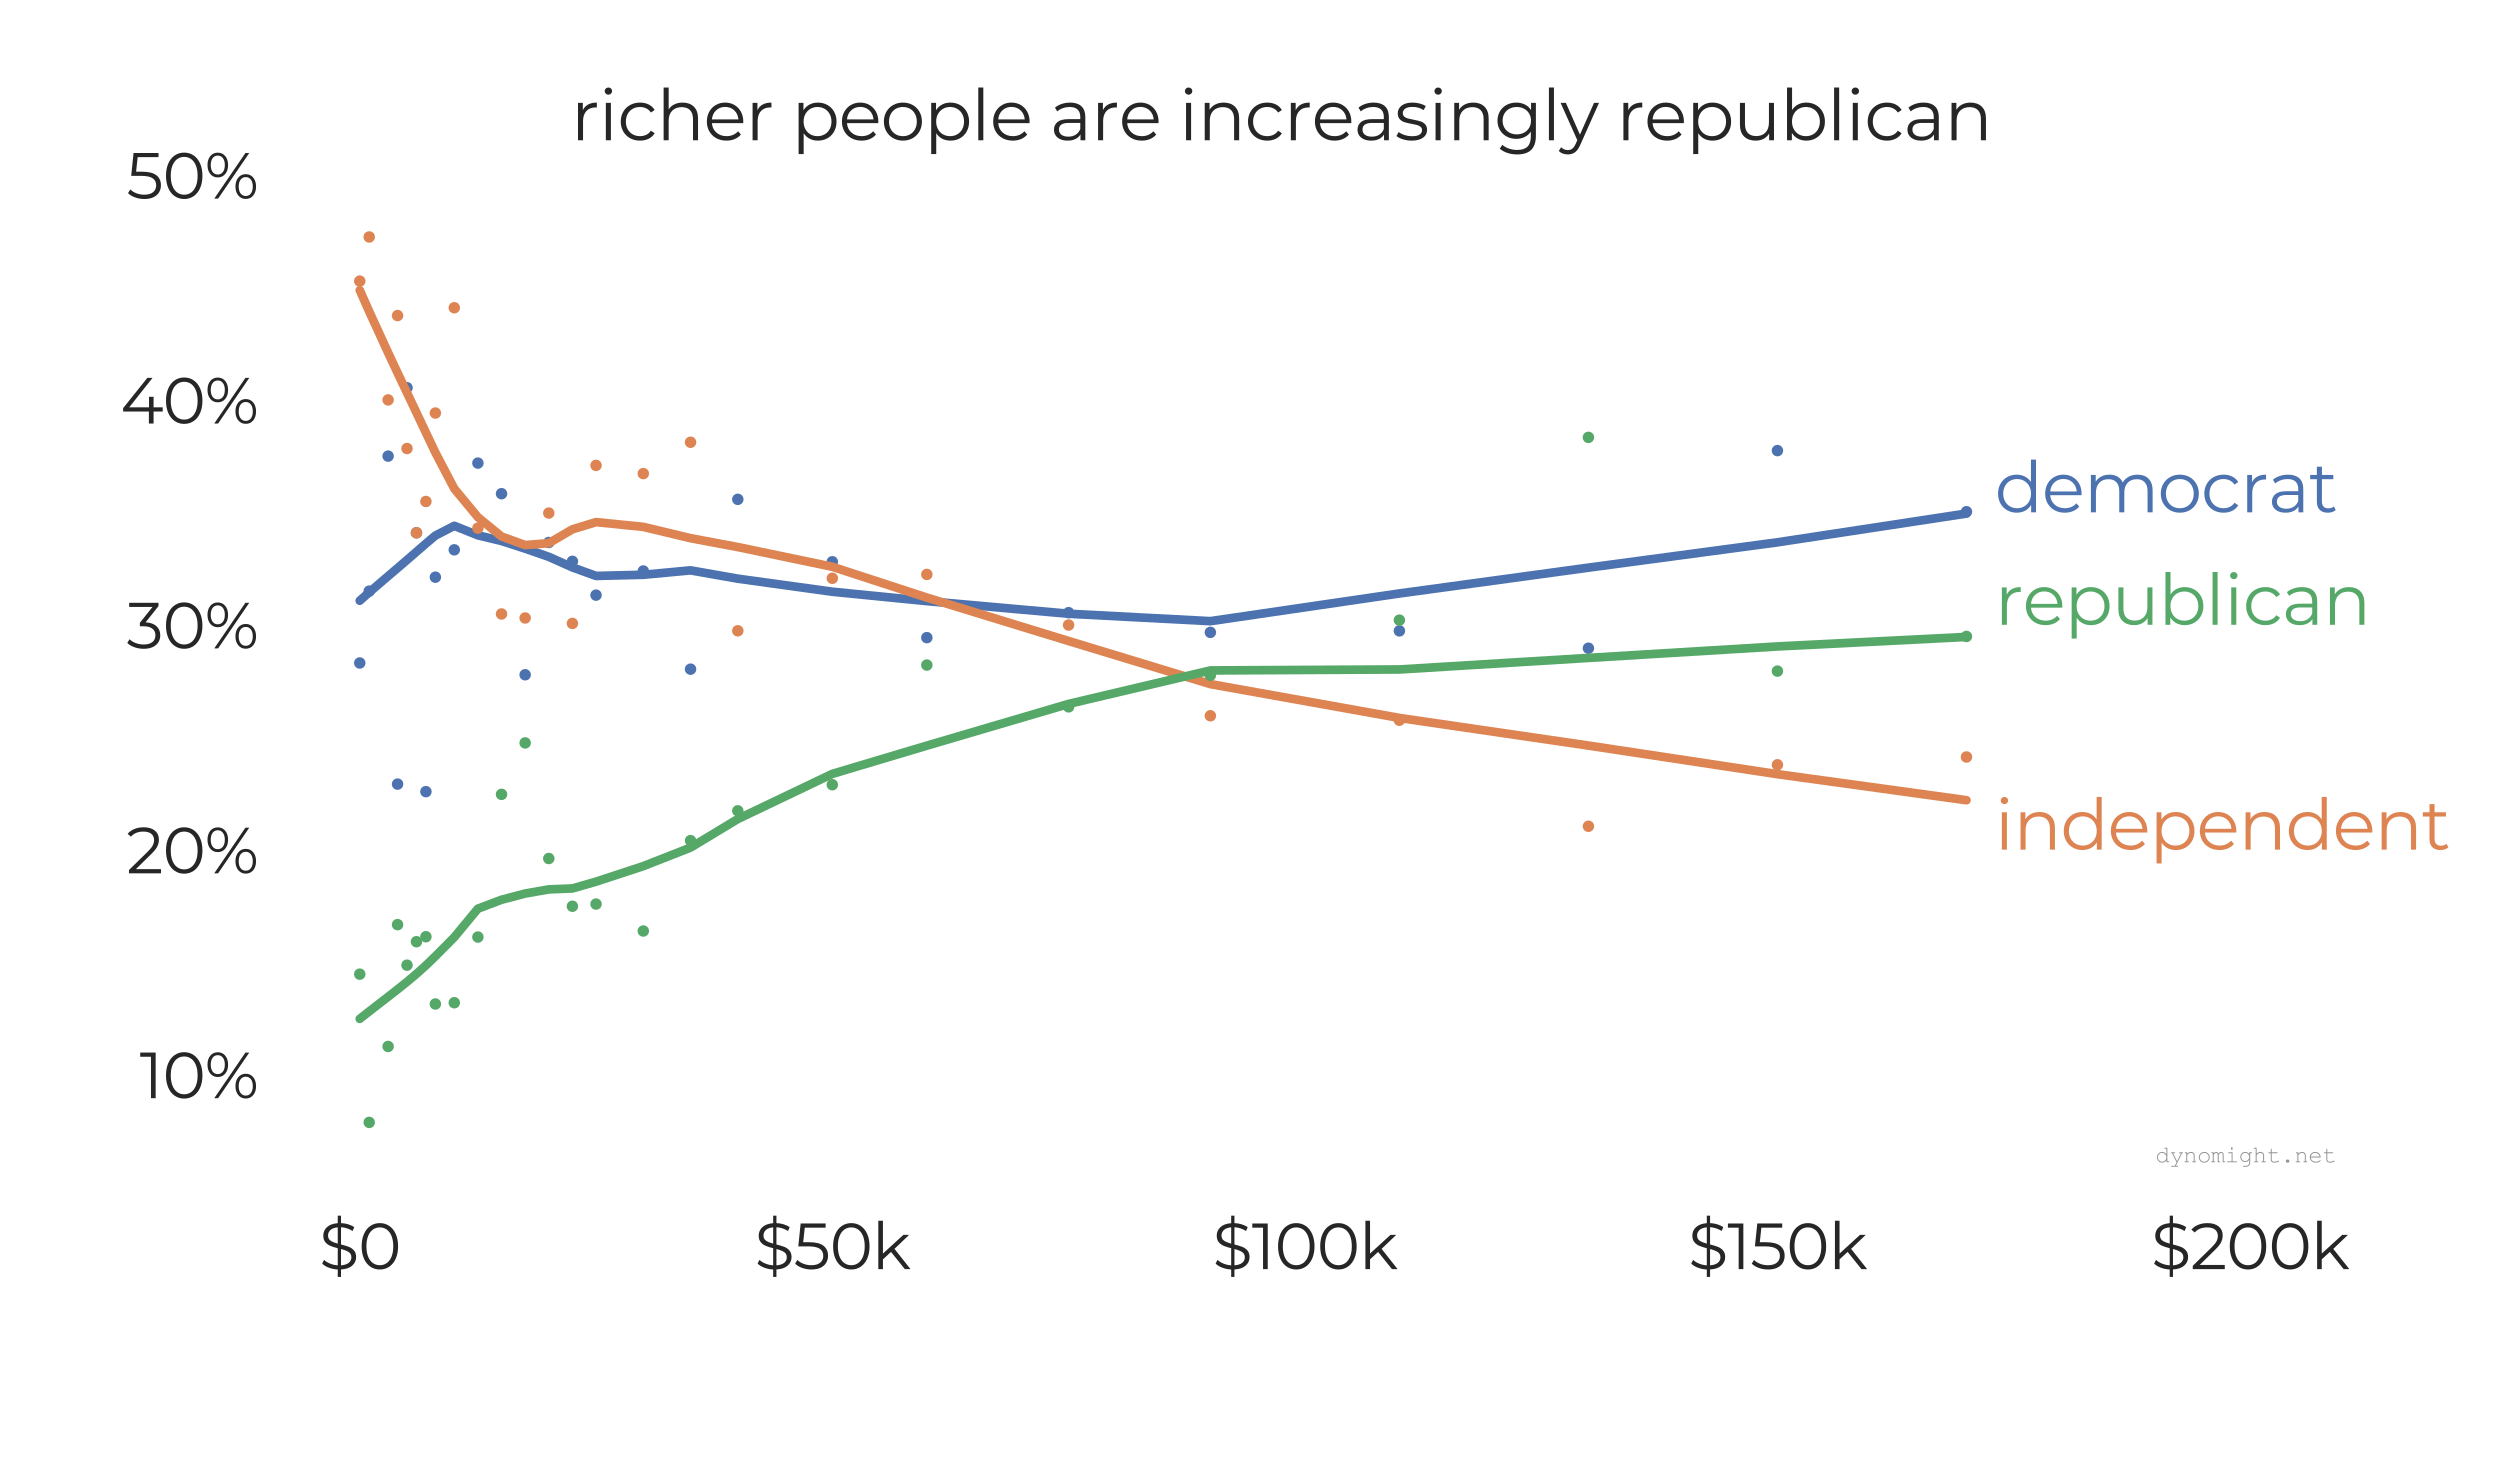 <?xml version="1.0" encoding="utf-8" standalone="no"?>
<!DOCTYPE svg PUBLIC "-//W3C//DTD SVG 1.1//EN"
  "http://www.w3.org/Graphics/SVG/1.1/DTD/svg11.dtd">
<svg xmlns:xlink="http://www.w3.org/1999/xlink" width="432pt" height="252pt" viewBox="0 0 432 252" xmlns="http://www.w3.org/2000/svg" version="1.1">
 <defs>
  <style type="text/css">*{stroke-linejoin: round; stroke-linecap: butt}</style>
 </defs>
 <g id="figure_1">
  <g id="patch_1">
   <path d="M 0 252 
L 432 252 
L 432 0 
L 0 0 
z
" style="fill: #ffffff"/>
  </g>
  <g id="axes_1">
   <g id="matplotlib.axis_1">
    <g id="xtick_1">
     <g id="line2d_1">
      <path d="M 62.166 201.6 
L 62.166 30.24 
" clip-path="url(#pa8b212bd77)" style="fill: none; stroke: #ffffff; stroke-linecap: round"/>
     </g>
     <g id="text_1">
      <!-- $0 -->
      <g style="fill: #262626" transform="translate(55.142 219.305) scale(0.11 -0.11)">
       <defs>
        <path id="Montserrat-Regular-24" d="M 3635 1184 
Q 3635 691 3257 348 
Q 2880 6 2150 -32 
L 2150 -768 
L 1830 -768 
L 1830 -38 
Q 1363 -13 950 144 
Q 538 301 301 544 
L 486 909 
Q 710 691 1072 544 
Q 1434 397 1830 371 
L 1830 2054 
Q 1389 2163 1094 2288 
Q 800 2413 605 2653 
Q 410 2893 410 3290 
Q 410 3782 768 4118 
Q 1126 4454 1830 4512 
L 1830 5248 
L 2150 5248 
L 2150 4518 
Q 2515 4506 2857 4400 
Q 3200 4294 3450 4122 
L 3290 3744 
Q 3027 3910 2732 4006 
Q 2438 4102 2150 4115 
L 2150 2419 
Q 2624 2304 2925 2185 
Q 3226 2067 3430 1824 
Q 3635 1581 3635 1184 
z
M 877 3302 
Q 877 2970 1123 2797 
Q 1370 2624 1830 2502 
L 1830 4102 
Q 1357 4064 1117 3843 
Q 877 3622 877 3302 
z
M 2150 371 
Q 2656 410 2912 621 
Q 3168 832 3168 1158 
Q 3168 1504 2905 1677 
Q 2643 1850 2150 1971 
L 2150 371 
z
" transform="scale(0.016)"/>
        <path id="Montserrat-Regular-30" d="M 2118 -38 
Q 1600 -38 1193 237 
Q 787 512 560 1027 
Q 333 1542 333 2240 
Q 333 2938 560 3453 
Q 787 3968 1193 4243 
Q 1600 4518 2118 4518 
Q 2637 4518 3043 4243 
Q 3450 3968 3680 3453 
Q 3910 2938 3910 2240 
Q 3910 1542 3680 1027 
Q 3450 512 3043 237 
Q 2637 -38 2118 -38 
z
M 2118 384 
Q 2509 384 2806 601 
Q 3104 819 3270 1235 
Q 3437 1651 3437 2240 
Q 3437 2829 3270 3245 
Q 3104 3661 2806 3878 
Q 2509 4096 2118 4096 
Q 1728 4096 1430 3878 
Q 1133 3661 966 3245 
Q 800 2829 800 2240 
Q 800 1651 966 1235 
Q 1133 819 1430 601 
Q 1728 384 2118 384 
z
" transform="scale(0.016)"/>
       </defs>
       <use xlink:href="#Montserrat-Regular-24"/>
       <use xlink:href="#Montserrat-Regular-30" x="61.5"/>
      </g>
     </g>
    </g>
    <g id="xtick_2">
     <g id="line2d_2">
      <path d="M 143.824 201.6 
L 143.824 30.24 
" clip-path="url(#pa8b212bd77)" style="fill: none; stroke: #ffffff; stroke-linecap: round"/>
     </g>
     <g id="text_2">
      <!-- $50k -->
      <g style="fill: #262626" transform="translate(130.383 219.305) scale(0.11 -0.11)">
       <defs>
        <path id="Montserrat-Regular-35" d="M 1510 2643 
Q 2483 2643 2928 2294 
Q 3373 1946 3373 1318 
Q 3373 928 3190 621 
Q 3008 314 2643 138 
Q 2278 -38 1747 -38 
Q 1267 -38 835 118 
Q 403 275 141 538 
L 365 902 
Q 589 672 953 528 
Q 1318 384 1741 384 
Q 2298 384 2602 633 
Q 2906 883 2906 1299 
Q 2906 1760 2563 1997 
Q 2221 2234 1408 2234 
L 454 2234 
L 685 4480 
L 3136 4480 
L 3136 4070 
L 1088 4070 
L 934 2643 
L 1510 2643 
z
" transform="scale(0.016)"/>
        <path id="Montserrat-Regular-6b" d="M 1882 1690 
L 1088 960 
L 1088 0 
L 634 0 
L 634 4749 
L 1088 4749 
L 1088 1530 
L 3098 3366 
L 3661 3366 
L 2221 1990 
L 3795 0 
L 3238 0 
L 1882 1690 
z
" transform="scale(0.016)"/>
       </defs>
       <use xlink:href="#Montserrat-Regular-24"/>
       <use xlink:href="#Montserrat-Regular-35" x="61.5"/>
       <use xlink:href="#Montserrat-Regular-30" x="118.1"/>
       <use xlink:href="#Montserrat-Regular-6b" x="184.3"/>
      </g>
     </g>
    </g>
    <g id="xtick_3">
     <g id="line2d_3">
      <path d="M 225.483 201.6 
L 225.483 30.24 
" clip-path="url(#pa8b212bd77)" style="fill: none; stroke: #ffffff; stroke-linecap: round"/>
     </g>
     <g id="text_3">
      <!-- $100k -->
      <g style="fill: #262626" transform="translate(209.528 219.305) scale(0.11 -0.11)">
       <defs>
        <path id="Montserrat-Regular-31" d="M 1574 4480 
L 1574 0 
L 1114 0 
L 1114 4070 
L 58 4070 
L 58 4480 
L 1574 4480 
z
" transform="scale(0.016)"/>
       </defs>
       <use xlink:href="#Montserrat-Regular-24"/>
       <use xlink:href="#Montserrat-Regular-31" x="61.5"/>
       <use xlink:href="#Montserrat-Regular-30" x="97.6"/>
       <use xlink:href="#Montserrat-Regular-30" x="163.8"/>
       <use xlink:href="#Montserrat-Regular-6b" x="230"/>
      </g>
     </g>
    </g>
    <g id="xtick_4">
     <g id="line2d_4">
      <path d="M 307.141 201.6 
L 307.141 30.24 
" clip-path="url(#pa8b212bd77)" style="fill: none; stroke: #ffffff; stroke-linecap: round"/>
     </g>
     <g id="text_4">
      <!-- $150k -->
      <g style="fill: #262626" transform="translate(291.715 219.305) scale(0.11 -0.11)">
       <use xlink:href="#Montserrat-Regular-24"/>
       <use xlink:href="#Montserrat-Regular-31" x="61.5"/>
       <use xlink:href="#Montserrat-Regular-35" x="97.6"/>
       <use xlink:href="#Montserrat-Regular-30" x="154.2"/>
       <use xlink:href="#Montserrat-Regular-6b" x="220.4"/>
      </g>
     </g>
    </g>
    <g id="xtick_5">
     <g id="line2d_5">
      <path d="M 388.8 201.6 
L 388.8 30.24 
" clip-path="url(#pa8b212bd77)" style="fill: none; stroke: #ffffff; stroke-linecap: round"/>
     </g>
     <g id="text_5">
      <!-- $200k -->
      <g style="fill: #262626" transform="translate(371.706 219.305) scale(0.11 -0.11)">
       <defs>
        <path id="Montserrat-Regular-32" d="M 3392 410 
L 3392 0 
L 250 0 
L 250 326 
L 2112 2150 
Q 2464 2496 2589 2749 
Q 2714 3002 2714 3258 
Q 2714 3654 2442 3875 
Q 2170 4096 1664 4096 
Q 877 4096 442 3597 
L 115 3878 
Q 378 4186 784 4352 
Q 1190 4518 1702 4518 
Q 2387 4518 2787 4195 
Q 3187 3872 3187 3309 
Q 3187 2963 3033 2643 
Q 2880 2323 2451 1907 
L 928 410 
L 3392 410 
z
" transform="scale(0.016)"/>
       </defs>
       <use xlink:href="#Montserrat-Regular-24"/>
       <use xlink:href="#Montserrat-Regular-32" x="61.5"/>
       <use xlink:href="#Montserrat-Regular-30" x="118.3"/>
       <use xlink:href="#Montserrat-Regular-30" x="184.5"/>
       <use xlink:href="#Montserrat-Regular-6b" x="250.7"/>
      </g>
     </g>
    </g>
   </g>
   <g id="matplotlib.axis_2">
    <g id="ytick_1">
     <g id="line2d_6">
      <path d="M 54 185.688 
L 388.8 185.688 
" clip-path="url(#pa8b212bd77)" style="fill: none; stroke: #ffffff; stroke-linecap: round"/>
     </g>
     <g id="text_6">
      <!-- 10% -->
      <g style="fill: #262626" transform="translate(24.128 189.769) scale(0.11 -0.11)">
       <defs>
        <path id="Montserrat-Regular-25" d="M 1280 2080 
Q 826 2080 547 2416 
Q 269 2752 269 3296 
Q 269 3840 547 4176 
Q 826 4512 1280 4512 
Q 1728 4512 2009 4179 
Q 2291 3846 2291 3296 
Q 2291 2746 2009 2413 
Q 1728 2080 1280 2080 
z
M 3994 4480 
L 4371 4480 
L 1312 0 
L 934 0 
L 3994 4480 
z
M 1280 2368 
Q 1594 2368 1782 2614 
Q 1971 2861 1971 3296 
Q 1971 3731 1782 3977 
Q 1594 4224 1280 4224 
Q 960 4224 774 3974 
Q 589 3725 589 3296 
Q 589 2867 774 2617 
Q 960 2368 1280 2368 
z
M 4026 -32 
Q 3578 -32 3296 304 
Q 3014 640 3014 1184 
Q 3014 1728 3296 2064 
Q 3578 2400 4026 2400 
Q 4480 2400 4758 2064 
Q 5037 1728 5037 1184 
Q 5037 640 4758 304 
Q 4480 -32 4026 -32 
z
M 4026 256 
Q 4346 256 4531 505 
Q 4717 755 4717 1184 
Q 4717 1613 4531 1862 
Q 4346 2112 4026 2112 
Q 3712 2112 3523 1865 
Q 3334 1619 3334 1184 
Q 3334 749 3523 502 
Q 3712 256 4026 256 
z
" transform="scale(0.016)"/>
       </defs>
       <use xlink:href="#Montserrat-Regular-31"/>
       <use xlink:href="#Montserrat-Regular-30" x="36.1"/>
       <use xlink:href="#Montserrat-Regular-25" x="102.3"/>
      </g>
     </g>
    </g>
    <g id="ytick_2">
     <g id="line2d_7">
      <path d="M 54 146.826 
L 388.8 146.826 
" clip-path="url(#pa8b212bd77)" style="fill: none; stroke: #ffffff; stroke-linecap: round"/>
     </g>
     <g id="text_7">
      <!-- 20% -->
      <g style="fill: #262626" transform="translate(21.85 150.907) scale(0.11 -0.11)">
       <use xlink:href="#Montserrat-Regular-32"/>
       <use xlink:href="#Montserrat-Regular-30" x="56.8"/>
       <use xlink:href="#Montserrat-Regular-25" x="123"/>
      </g>
     </g>
    </g>
    <g id="ytick_3">
     <g id="line2d_8">
      <path d="M 54 107.964 
L 388.8 107.964 
" clip-path="url(#pa8b212bd77)" style="fill: none; stroke: #ffffff; stroke-linecap: round"/>
     </g>
     <g id="text_8">
      <!-- 30% -->
      <g style="fill: #262626" transform="translate(21.893 112.045) scale(0.11 -0.11)">
       <defs>
        <path id="Montserrat-Regular-33" d="M 1856 2560 
Q 2560 2522 2928 2179 
Q 3296 1837 3296 1286 
Q 3296 902 3110 604 
Q 2925 307 2560 134 
Q 2195 -38 1670 -38 
Q 1184 -38 752 118 
Q 320 275 58 538 
L 282 902 
Q 506 672 877 528 
Q 1248 384 1670 384 
Q 2221 384 2521 624 
Q 2822 864 2822 1286 
Q 2822 1702 2521 1939 
Q 2221 2176 1613 2176 
L 1293 2176 
L 1293 2515 
L 2534 4070 
L 243 4070 
L 243 4480 
L 3123 4480 
L 3123 4154 
L 1856 2560 
z
" transform="scale(0.016)"/>
       </defs>
       <use xlink:href="#Montserrat-Regular-33"/>
       <use xlink:href="#Montserrat-Regular-30" x="56.4"/>
       <use xlink:href="#Montserrat-Regular-25" x="122.6"/>
      </g>
     </g>
    </g>
    <g id="ytick_4">
     <g id="line2d_9">
      <path d="M 54 69.102 
L 388.8 69.102 
" clip-path="url(#pa8b212bd77)" style="fill: none; stroke: #ffffff; stroke-linecap: round"/>
     </g>
     <g id="text_9">
      <!-- 40% -->
      <g style="fill: #262626" transform="translate(20.828 73.183) scale(0.11 -0.11)">
       <defs>
        <path id="Montserrat-Regular-34" d="M 4141 1178 
L 3245 1178 
L 3245 0 
L 2784 0 
L 2784 1178 
L 256 1178 
L 256 1510 
L 2630 4480 
L 3142 4480 
L 851 1587 
L 2797 1587 
L 2797 2624 
L 3245 2624 
L 3245 1587 
L 4141 1587 
L 4141 1178 
z
" transform="scale(0.016)"/>
       </defs>
       <use xlink:href="#Montserrat-Regular-34"/>
       <use xlink:href="#Montserrat-Regular-30" x="66.1"/>
       <use xlink:href="#Montserrat-Regular-25" x="132.3"/>
      </g>
     </g>
    </g>
    <g id="ytick_5">
     <g id="line2d_10">
      <path d="M 54 30.24 
L 388.8 30.24 
" clip-path="url(#pa8b212bd77)" style="fill: none; stroke: #ffffff; stroke-linecap: round"/>
     </g>
     <g id="text_10">
      <!-- 50% -->
      <g style="fill: #262626" transform="translate(21.873 34.321) scale(0.11 -0.11)">
       <use xlink:href="#Montserrat-Regular-35"/>
       <use xlink:href="#Montserrat-Regular-30" x="56.6"/>
       <use xlink:href="#Montserrat-Regular-25" x="122.8"/>
      </g>
     </g>
    </g>
   </g>
   <g id="line2d_11">
    <defs>
     <path id="m61eac46f88" d="M 0 0.5 
C 0.133 0.5 0.26 0.447 0.354 0.354 
C 0.447 0.26 0.5 0.133 0.5 0 
C 0.5 -0.133 0.447 -0.26 0.354 -0.354 
C 0.26 -0.447 0.133 -0.5 0 -0.5 
C -0.133 -0.5 -0.26 -0.447 -0.354 -0.354 
C -0.447 -0.26 -0.5 -0.133 -0.5 0 
C -0.5 0.133 -0.447 0.26 -0.354 0.354 
C -0.26 0.447 -0.133 0.5 0 0.5 
z
" style="stroke: #4c72b0"/>
    </defs>
    <g clip-path="url(#pa8b212bd77)">
     <use xlink:href="#m61eac46f88" x="62.166" y="114.563" style="fill: #4c72b0; stroke: #4c72b0"/>
     <use xlink:href="#m61eac46f88" x="63.799" y="102.15" style="fill: #4c72b0; stroke: #4c72b0"/>
     <use xlink:href="#m61eac46f88" x="67.065" y="78.817" style="fill: #4c72b0; stroke: #4c72b0"/>
     <use xlink:href="#m61eac46f88" x="68.699" y="135.491" style="fill: #4c72b0; stroke: #4c72b0"/>
     <use xlink:href="#m61eac46f88" x="70.332" y="67.001" style="fill: #4c72b0; stroke: #4c72b0"/>
     <use xlink:href="#m61eac46f88" x="71.965" y="92.066" style="fill: #4c72b0; stroke: #4c72b0"/>
     <use xlink:href="#m61eac46f88" x="73.598" y="136.797" style="fill: #4c72b0; stroke: #4c72b0"/>
     <use xlink:href="#m61eac46f88" x="75.231" y="99.738" style="fill: #4c72b0; stroke: #4c72b0"/>
     <use xlink:href="#m61eac46f88" x="78.498" y="95.01" style="fill: #4c72b0; stroke: #4c72b0"/>
     <use xlink:href="#m61eac46f88" x="82.58" y="80.022" style="fill: #4c72b0; stroke: #4c72b0"/>
     <use xlink:href="#m61eac46f88" x="86.663" y="85.312" style="fill: #4c72b0; stroke: #4c72b0"/>
     <use xlink:href="#m61eac46f88" x="90.746" y="116.6" style="fill: #4c72b0; stroke: #4c72b0"/>
     <use xlink:href="#m61eac46f88" x="94.829" y="93.74" style="fill: #4c72b0; stroke: #4c72b0"/>
     <use xlink:href="#m61eac46f88" x="98.912" y="96.997" style="fill: #4c72b0; stroke: #4c72b0"/>
     <use xlink:href="#m61eac46f88" x="102.995" y="102.839" style="fill: #4c72b0; stroke: #4c72b0"/>
     <use xlink:href="#m61eac46f88" x="111.161" y="98.669" style="fill: #4c72b0; stroke: #4c72b0"/>
     <use xlink:href="#m61eac46f88" x="119.327" y="115.632" style="fill: #4c72b0; stroke: #4c72b0"/>
     <use xlink:href="#m61eac46f88" x="127.493" y="86.286" style="fill: #4c72b0; stroke: #4c72b0"/>
     <use xlink:href="#m61eac46f88" x="143.824" y="97.071" style="fill: #4c72b0; stroke: #4c72b0"/>
     <use xlink:href="#m61eac46f88" x="160.156" y="110.186" style="fill: #4c72b0; stroke: #4c72b0"/>
     <use xlink:href="#m61eac46f88" x="184.654" y="105.865" style="fill: #4c72b0; stroke: #4c72b0"/>
     <use xlink:href="#m61eac46f88" x="209.151" y="109.274" style="fill: #4c72b0; stroke: #4c72b0"/>
     <use xlink:href="#m61eac46f88" x="241.815" y="109.014" style="fill: #4c72b0; stroke: #4c72b0"/>
     <use xlink:href="#m61eac46f88" x="274.478" y="112.012" style="fill: #4c72b0; stroke: #4c72b0"/>
     <use xlink:href="#m61eac46f88" x="307.141" y="77.865" style="fill: #4c72b0; stroke: #4c72b0"/>
     <use xlink:href="#m61eac46f88" x="339.805" y="88.425" style="fill: #4c72b0; stroke: #4c72b0"/>
    </g>
   </g>
   <g id="line2d_12">
    <path d="M 62.166 103.801 
L 63.799 102.355 
L 67.065 99.557 
L 68.699 98.164 
L 70.332 96.761 
L 71.965 95.345 
L 73.598 93.927 
L 75.231 92.551 
L 78.498 90.862 
L 82.58 92.5 
L 86.663 93.482 
L 90.746 94.806 
L 94.829 96.217 
L 98.912 98.045 
L 102.995 99.519 
L 111.161 99.32 
L 119.327 98.559 
L 127.493 99.995 
L 143.824 102.251 
L 160.156 103.87 
L 184.654 106.056 
L 209.151 107.336 
L 241.815 102.551 
L 274.478 98.09 
L 307.141 93.714 
L 339.805 88.742 
" clip-path="url(#pa8b212bd77)" style="fill: none; stroke: #4c72b0; stroke-width: 1.5; stroke-linecap: round"/>
   </g>
   <g id="line2d_13">
    <defs>
     <path id="m33df39e779" d="M 0 0.5 
C 0.133 0.5 0.26 0.447 0.354 0.354 
C 0.447 0.26 0.5 0.133 0.5 0 
C 0.5 -0.133 0.447 -0.26 0.354 -0.354 
C 0.26 -0.447 0.133 -0.5 0 -0.5 
C -0.133 -0.5 -0.26 -0.447 -0.354 -0.354 
C -0.447 -0.26 -0.5 -0.133 -0.5 0 
C -0.5 0.133 -0.447 0.26 -0.354 0.354 
C -0.26 0.447 -0.133 0.5 0 0.5 
z
" style="stroke: #dd8452"/>
    </defs>
    <g clip-path="url(#pa8b212bd77)">
     <use xlink:href="#m33df39e779" x="62.166" y="48.571" style="fill: #dd8452; stroke: #dd8452"/>
     <use xlink:href="#m33df39e779" x="63.799" y="40.95" style="fill: #dd8452; stroke: #dd8452"/>
     <use xlink:href="#m33df39e779" x="67.065" y="69.102" style="fill: #dd8452; stroke: #dd8452"/>
     <use xlink:href="#m33df39e779" x="68.699" y="54.529" style="fill: #dd8452; stroke: #dd8452"/>
     <use xlink:href="#m33df39e779" x="70.332" y="77.505" style="fill: #dd8452; stroke: #dd8452"/>
     <use xlink:href="#m33df39e779" x="71.965" y="92.066" style="fill: #dd8452; stroke: #dd8452"/>
     <use xlink:href="#m33df39e779" x="73.598" y="86.653" style="fill: #dd8452; stroke: #dd8452"/>
     <use xlink:href="#m33df39e779" x="75.231" y="71.371" style="fill: #dd8452; stroke: #dd8452"/>
     <use xlink:href="#m33df39e779" x="78.498" y="53.179" style="fill: #dd8452; stroke: #dd8452"/>
     <use xlink:href="#m33df39e779" x="82.58" y="91.263" style="fill: #dd8452; stroke: #dd8452"/>
     <use xlink:href="#m33df39e779" x="86.663" y="106.094" style="fill: #dd8452; stroke: #dd8452"/>
     <use xlink:href="#m33df39e779" x="90.746" y="106.786" style="fill: #dd8452; stroke: #dd8452"/>
     <use xlink:href="#m33df39e779" x="94.829" y="88.66" style="fill: #dd8452; stroke: #dd8452"/>
     <use xlink:href="#m33df39e779" x="98.912" y="107.726" style="fill: #dd8452; stroke: #dd8452"/>
     <use xlink:href="#m33df39e779" x="102.995" y="80.419" style="fill: #dd8452; stroke: #dd8452"/>
     <use xlink:href="#m33df39e779" x="111.161" y="81.836" style="fill: #dd8452; stroke: #dd8452"/>
     <use xlink:href="#m33df39e779" x="119.327" y="76.421" style="fill: #dd8452; stroke: #dd8452"/>
     <use xlink:href="#m33df39e779" x="127.493" y="109.001" style="fill: #dd8452; stroke: #dd8452"/>
     <use xlink:href="#m33df39e779" x="143.824" y="99.925" style="fill: #dd8452; stroke: #dd8452"/>
     <use xlink:href="#m33df39e779" x="160.156" y="99.259" style="fill: #dd8452; stroke: #dd8452"/>
     <use xlink:href="#m33df39e779" x="184.654" y="108.007" style="fill: #dd8452; stroke: #dd8452"/>
     <use xlink:href="#m33df39e779" x="209.151" y="123.683" style="fill: #dd8452; stroke: #dd8452"/>
     <use xlink:href="#m33df39e779" x="241.815" y="124.46" style="fill: #dd8452; stroke: #dd8452"/>
     <use xlink:href="#m33df39e779" x="274.478" y="142.778" style="fill: #dd8452; stroke: #dd8452"/>
     <use xlink:href="#m33df39e779" x="307.141" y="132.157" style="fill: #dd8452; stroke: #dd8452"/>
     <use xlink:href="#m33df39e779" x="339.805" y="130.807" style="fill: #dd8452; stroke: #dd8452"/>
    </g>
   </g>
   <g id="line2d_14">
    <path d="M 62.166 50.147 
L 63.799 53.825 
L 67.065 60.951 
L 68.699 64.43 
L 70.332 67.875 
L 71.965 71.313 
L 73.598 74.762 
L 75.231 78.196 
L 78.498 84.438 
L 82.58 89.372 
L 86.663 92.71 
L 90.746 94.188 
L 94.829 93.857 
L 98.912 91.468 
L 102.995 90.22 
L 111.161 91.046 
L 119.327 93.001 
L 127.493 94.532 
L 143.824 97.941 
L 160.156 103.264 
L 184.654 110.769 
L 209.151 118.214 
L 241.815 124.063 
L 274.478 128.835 
L 307.141 133.779 
L 339.805 138.278 
" clip-path="url(#pa8b212bd77)" style="fill: none; stroke: #dd8452; stroke-width: 1.5; stroke-linecap: round"/>
   </g>
   <g id="line2d_15">
    <defs>
     <path id="m813c799561" d="M 0 0.5 
C 0.133 0.5 0.26 0.447 0.354 0.354 
C 0.447 0.26 0.5 0.133 0.5 0 
C 0.5 -0.133 0.447 -0.26 0.354 -0.354 
C 0.26 -0.447 0.133 -0.5 0 -0.5 
C -0.133 -0.5 -0.26 -0.447 -0.354 -0.354 
C -0.447 -0.26 -0.5 -0.133 -0.5 0 
C -0.5 0.133 -0.447 0.26 -0.354 0.354 
C -0.26 0.447 -0.133 0.5 0 0.5 
z
" style="stroke: #55a868"/>
    </defs>
    <g clip-path="url(#pa8b212bd77)">
     <use xlink:href="#m813c799561" x="62.166" y="168.335" style="fill: #55a868; stroke: #55a868"/>
     <use xlink:href="#m813c799561" x="63.799" y="193.95" style="fill: #55a868; stroke: #55a868"/>
     <use xlink:href="#m813c799561" x="67.065" y="180.83" style="fill: #55a868; stroke: #55a868"/>
     <use xlink:href="#m813c799561" x="68.699" y="159.78" style="fill: #55a868; stroke: #55a868"/>
     <use xlink:href="#m813c799561" x="70.332" y="166.782" style="fill: #55a868; stroke: #55a868"/>
     <use xlink:href="#m813c799561" x="71.965" y="162.724" style="fill: #55a868; stroke: #55a868"/>
     <use xlink:href="#m813c799561" x="73.598" y="161.869" style="fill: #55a868; stroke: #55a868"/>
     <use xlink:href="#m813c799561" x="75.231" y="173.49" style="fill: #55a868; stroke: #55a868"/>
     <use xlink:href="#m813c799561" x="78.498" y="173.274" style="fill: #55a868; stroke: #55a868"/>
     <use xlink:href="#m813c799561" x="82.58" y="161.921" style="fill: #55a868; stroke: #55a868"/>
     <use xlink:href="#m813c799561" x="86.663" y="137.266" style="fill: #55a868; stroke: #55a868"/>
     <use xlink:href="#m813c799561" x="90.746" y="128.376" style="fill: #55a868; stroke: #55a868"/>
     <use xlink:href="#m813c799561" x="94.829" y="148.35" style="fill: #55a868; stroke: #55a868"/>
     <use xlink:href="#m813c799561" x="98.912" y="156.601" style="fill: #55a868; stroke: #55a868"/>
     <use xlink:href="#m813c799561" x="102.995" y="156.221" style="fill: #55a868; stroke: #55a868"/>
     <use xlink:href="#m813c799561" x="111.161" y="160.878" style="fill: #55a868; stroke: #55a868"/>
     <use xlink:href="#m813c799561" x="119.327" y="145.258" style="fill: #55a868; stroke: #55a868"/>
     <use xlink:href="#m813c799561" x="127.493" y="140.11" style="fill: #55a868; stroke: #55a868"/>
     <use xlink:href="#m813c799561" x="143.824" y="135.6" style="fill: #55a868; stroke: #55a868"/>
     <use xlink:href="#m813c799561" x="160.156" y="114.921" style="fill: #55a868; stroke: #55a868"/>
     <use xlink:href="#m813c799561" x="184.654" y="122.146" style="fill: #55a868; stroke: #55a868"/>
     <use xlink:href="#m813c799561" x="209.151" y="116.697" style="fill: #55a868; stroke: #55a868"/>
     <use xlink:href="#m813c799561" x="241.815" y="107.161" style="fill: #55a868; stroke: #55a868"/>
     <use xlink:href="#m813c799561" x="274.478" y="75.579" style="fill: #55a868; stroke: #55a868"/>
     <use xlink:href="#m813c799561" x="307.141" y="115.965" style="fill: #55a868; stroke: #55a868"/>
     <use xlink:href="#m813c799561" x="339.805" y="109.975" style="fill: #55a868; stroke: #55a868"/>
    </g>
   </g>
   <g id="line2d_16">
    <path d="M 62.166 176.055 
L 63.799 174.771 
L 67.065 172.237 
L 68.699 170.965 
L 70.332 169.658 
L 71.965 168.286 
L 73.598 166.82 
L 75.231 165.241 
L 78.498 161.953 
L 82.58 157.02 
L 86.663 155.477 
L 90.746 154.403 
L 94.829 153.687 
L 98.912 153.523 
L 102.995 152.348 
L 111.161 149.667 
L 119.327 146.46 
L 127.493 141.526 
L 143.824 133.724 
L 160.156 128.846 
L 184.654 121.636 
L 209.151 115.85 
L 241.815 115.683 
L 274.478 113.686 
L 307.141 111.705 
L 339.805 110.064 
" clip-path="url(#pa8b212bd77)" style="fill: none; stroke: #55a868; stroke-width: 1.5; stroke-linecap: round"/>
   </g>
   <g id="text_11">
    <!-- democrat -->
    <g style="fill: #4c72b0" transform="translate(344.704 88.533) scale(0.12 -0.12)">
     <defs>
      <path id="Montserrat-Regular-64" d="M 3706 4749 
L 3706 0 
L 3270 0 
L 3270 666 
Q 3066 326 2730 147 
Q 2394 -32 1971 -32 
Q 1498 -32 1114 185 
Q 730 403 512 793 
Q 294 1184 294 1683 
Q 294 2182 512 2572 
Q 730 2963 1114 3177 
Q 1498 3392 1971 3392 
Q 2381 3392 2710 3222 
Q 3040 3053 3251 2726 
L 3251 4749 
L 3706 4749 
z
M 2010 371 
Q 2362 371 2646 534 
Q 2931 698 3094 998 
Q 3258 1299 3258 1683 
Q 3258 2067 3094 2368 
Q 2931 2669 2646 2832 
Q 2362 2995 2010 2995 
Q 1651 2995 1366 2832 
Q 1082 2669 918 2368 
Q 755 2067 755 1683 
Q 755 1299 918 998 
Q 1082 698 1366 534 
Q 1651 371 2010 371 
z
" transform="scale(0.016)"/>
      <path id="Montserrat-Regular-65" d="M 3565 1542 
L 749 1542 
Q 787 1018 1152 694 
Q 1517 371 2074 371 
Q 2387 371 2649 483 
Q 2912 595 3104 813 
L 3360 518 
Q 3136 250 2800 109 
Q 2464 -32 2061 -32 
Q 1542 -32 1142 189 
Q 742 410 518 800 
Q 294 1190 294 1683 
Q 294 2176 508 2566 
Q 723 2957 1097 3174 
Q 1472 3392 1939 3392 
Q 2406 3392 2777 3174 
Q 3149 2957 3360 2569 
Q 3571 2182 3571 1683 
L 3565 1542 
z
M 1939 3002 
Q 1453 3002 1123 2691 
Q 794 2381 749 1882 
L 3136 1882 
Q 3091 2381 2761 2691 
Q 2432 3002 1939 3002 
z
" transform="scale(0.016)"/>
      <path id="Montserrat-Regular-6d" d="M 4832 3392 
Q 5466 3392 5827 3027 
Q 6189 2662 6189 1952 
L 6189 0 
L 5734 0 
L 5734 1907 
Q 5734 2432 5481 2707 
Q 5229 2982 4768 2982 
Q 4243 2982 3942 2659 
Q 3642 2336 3642 1766 
L 3642 0 
L 3187 0 
L 3187 1907 
Q 3187 2432 2934 2707 
Q 2682 2982 2214 2982 
Q 1696 2982 1392 2659 
Q 1088 2336 1088 1766 
L 1088 0 
L 634 0 
L 634 3366 
L 1069 3366 
L 1069 2752 
Q 1248 3059 1568 3225 
Q 1888 3392 2304 3392 
Q 2726 3392 3036 3213 
Q 3347 3034 3501 2682 
Q 3686 3014 4035 3203 
Q 4384 3392 4832 3392 
z
" transform="scale(0.016)"/>
      <path id="Montserrat-Regular-6f" d="M 2010 -32 
Q 1523 -32 1132 189 
Q 742 410 518 800 
Q 294 1190 294 1683 
Q 294 2176 518 2566 
Q 742 2957 1132 3174 
Q 1523 3392 2010 3392 
Q 2496 3392 2886 3174 
Q 3277 2957 3497 2566 
Q 3718 2176 3718 1683 
Q 3718 1190 3497 800 
Q 3277 410 2886 189 
Q 2496 -32 2010 -32 
z
M 2010 371 
Q 2368 371 2653 534 
Q 2938 698 3098 998 
Q 3258 1299 3258 1683 
Q 3258 2067 3098 2368 
Q 2938 2669 2653 2832 
Q 2368 2995 2010 2995 
Q 1651 2995 1366 2832 
Q 1082 2669 918 2368 
Q 755 2067 755 1683 
Q 755 1299 918 998 
Q 1082 698 1366 534 
Q 1651 371 2010 371 
z
" transform="scale(0.016)"/>
      <path id="Montserrat-Regular-63" d="M 2029 -32 
Q 1530 -32 1136 185 
Q 742 403 518 796 
Q 294 1190 294 1683 
Q 294 2176 518 2566 
Q 742 2957 1136 3174 
Q 1530 3392 2029 3392 
Q 2464 3392 2806 3222 
Q 3149 3053 3347 2726 
L 3008 2496 
Q 2842 2746 2586 2870 
Q 2330 2995 2029 2995 
Q 1664 2995 1373 2832 
Q 1082 2669 918 2368 
Q 755 2067 755 1683 
Q 755 1293 918 995 
Q 1082 698 1373 534 
Q 1664 371 2029 371 
Q 2330 371 2586 492 
Q 2842 614 3008 864 
L 3347 634 
Q 3149 307 2803 137 
Q 2458 -32 2029 -32 
z
" transform="scale(0.016)"/>
      <path id="Montserrat-Regular-72" d="M 1069 2707 
Q 1229 3046 1545 3219 
Q 1862 3392 2330 3392 
L 2330 2950 
L 2221 2957 
Q 1690 2957 1389 2630 
Q 1088 2304 1088 1715 
L 1088 0 
L 634 0 
L 634 3366 
L 1069 3366 
L 1069 2707 
z
" transform="scale(0.016)"/>
      <path id="Montserrat-Regular-61" d="M 1811 3392 
Q 2470 3392 2822 3062 
Q 3174 2733 3174 2086 
L 3174 0 
L 2739 0 
L 2739 525 
Q 2586 262 2288 115 
Q 1990 -32 1581 -32 
Q 1018 -32 685 237 
Q 352 506 352 947 
Q 352 1376 662 1638 
Q 973 1901 1651 1901 
L 2720 1901 
L 2720 2106 
Q 2720 2541 2477 2768 
Q 2234 2995 1766 2995 
Q 1446 2995 1152 2889 
Q 858 2784 646 2598 
L 442 2938 
Q 698 3155 1056 3273 
Q 1414 3392 1811 3392 
z
M 1651 326 
Q 2035 326 2310 502 
Q 2586 678 2720 1011 
L 2720 1562 
L 1664 1562 
Q 800 1562 800 960 
Q 800 666 1024 496 
Q 1248 326 1651 326 
z
" transform="scale(0.016)"/>
      <path id="Montserrat-Regular-74" d="M 2406 205 
Q 2278 90 2089 29 
Q 1901 -32 1696 -32 
Q 1222 -32 966 224 
Q 710 480 710 947 
L 710 2982 
L 109 2982 
L 109 3366 
L 710 3366 
L 710 4102 
L 1165 4102 
L 1165 3366 
L 2189 3366 
L 2189 2982 
L 1165 2982 
L 1165 973 
Q 1165 672 1315 515 
Q 1466 358 1747 358 
Q 1888 358 2019 403 
Q 2150 448 2246 531 
L 2406 205 
z
" transform="scale(0.016)"/>
     </defs>
     <use xlink:href="#Montserrat-Regular-64"/>
     <use xlink:href="#Montserrat-Regular-65" x="67.8"/>
     <use xlink:href="#Montserrat-Regular-6d" x="128.2"/>
     <use xlink:href="#Montserrat-Regular-6f" x="234.3"/>
     <use xlink:href="#Montserrat-Regular-63" x="297"/>
     <use xlink:href="#Montserrat-Regular-72" x="353.3"/>
     <use xlink:href="#Montserrat-Regular-61" x="393.4"/>
     <use xlink:href="#Montserrat-Regular-74" x="452.4"/>
    </g>
   </g>
   <g id="text_12">
    <!-- independent -->
    <g style="fill: #dd8452" transform="translate(344.704 146.826) scale(0.12 -0.12)">
     <defs>
      <path id="Montserrat-Regular-69" d="M 634 3366 
L 1088 3366 
L 1088 0 
L 634 0 
L 634 3366 
z
M 864 4102 
Q 723 4102 627 4198 
Q 531 4294 531 4429 
Q 531 4557 627 4653 
Q 723 4749 864 4749 
Q 1005 4749 1101 4656 
Q 1197 4563 1197 4435 
Q 1197 4294 1101 4198 
Q 1005 4102 864 4102 
z
" transform="scale(0.016)"/>
      <path id="Montserrat-Regular-6e" d="M 2349 3392 
Q 2982 3392 3356 3024 
Q 3731 2656 3731 1952 
L 3731 0 
L 3277 0 
L 3277 1907 
Q 3277 2432 3014 2707 
Q 2752 2982 2266 2982 
Q 1722 2982 1405 2659 
Q 1088 2336 1088 1766 
L 1088 0 
L 634 0 
L 634 3366 
L 1069 3366 
L 1069 2746 
Q 1254 3053 1584 3222 
Q 1914 3392 2349 3392 
z
" transform="scale(0.016)"/>
      <path id="Montserrat-Regular-70" d="M 2368 3392 
Q 2842 3392 3226 3177 
Q 3610 2963 3827 2572 
Q 4045 2182 4045 1683 
Q 4045 1178 3827 787 
Q 3610 397 3229 182 
Q 2848 -32 2368 -32 
Q 1958 -32 1628 137 
Q 1299 307 1088 634 
L 1088 -1242 
L 634 -1242 
L 634 3366 
L 1069 3366 
L 1069 2701 
Q 1274 3034 1610 3213 
Q 1946 3392 2368 3392 
z
M 2336 371 
Q 2688 371 2976 534 
Q 3264 698 3427 998 
Q 3590 1299 3590 1683 
Q 3590 2067 3427 2364 
Q 3264 2662 2976 2828 
Q 2688 2995 2336 2995 
Q 1978 2995 1693 2828 
Q 1408 2662 1245 2364 
Q 1082 2067 1082 1683 
Q 1082 1299 1245 998 
Q 1408 698 1693 534 
Q 1978 371 2336 371 
z
" transform="scale(0.016)"/>
     </defs>
     <use xlink:href="#Montserrat-Regular-69"/>
     <use xlink:href="#Montserrat-Regular-6e" x="26.9"/>
     <use xlink:href="#Montserrat-Regular-64" x="94.6"/>
     <use xlink:href="#Montserrat-Regular-65" x="162.4"/>
     <use xlink:href="#Montserrat-Regular-70" x="222.8"/>
     <use xlink:href="#Montserrat-Regular-65" x="290.6"/>
     <use xlink:href="#Montserrat-Regular-6e" x="351"/>
     <use xlink:href="#Montserrat-Regular-64" x="418.7"/>
     <use xlink:href="#Montserrat-Regular-65" x="486.5"/>
     <use xlink:href="#Montserrat-Regular-6e" x="546.9"/>
     <use xlink:href="#Montserrat-Regular-74" x="614.6"/>
    </g>
   </g>
   <g id="text_13">
    <!-- republican -->
    <g style="fill: #55a868" transform="translate(344.704 107.964) scale(0.12 -0.12)">
     <defs>
      <path id="Montserrat-Regular-75" d="M 3667 3366 
L 3667 0 
L 3232 0 
L 3232 614 
Q 3053 307 2739 137 
Q 2426 -32 2022 -32 
Q 1363 -32 982 336 
Q 602 704 602 1414 
L 602 3366 
L 1056 3366 
L 1056 1459 
Q 1056 928 1318 653 
Q 1581 378 2067 378 
Q 2598 378 2905 701 
Q 3213 1024 3213 1600 
L 3213 3366 
L 3667 3366 
z
" transform="scale(0.016)"/>
      <path id="Montserrat-Regular-62" d="M 2368 3392 
Q 2842 3392 3226 3177 
Q 3610 2963 3827 2572 
Q 4045 2182 4045 1683 
Q 4045 1184 3827 793 
Q 3610 403 3226 185 
Q 2842 -32 2368 -32 
Q 1946 -32 1610 147 
Q 1274 326 1069 666 
L 1069 0 
L 634 0 
L 634 4749 
L 1088 4749 
L 1088 2726 
Q 1299 3053 1628 3222 
Q 1958 3392 2368 3392 
z
M 2336 371 
Q 2688 371 2976 534 
Q 3264 698 3427 998 
Q 3590 1299 3590 1683 
Q 3590 2067 3427 2368 
Q 3264 2669 2976 2832 
Q 2688 2995 2336 2995 
Q 1978 2995 1693 2832 
Q 1408 2669 1245 2368 
Q 1082 2067 1082 1683 
Q 1082 1299 1245 998 
Q 1408 698 1693 534 
Q 1978 371 2336 371 
z
" transform="scale(0.016)"/>
      <path id="Montserrat-Regular-6c" d="M 634 4749 
L 1088 4749 
L 1088 0 
L 634 0 
L 634 4749 
z
" transform="scale(0.016)"/>
     </defs>
     <use xlink:href="#Montserrat-Regular-72"/>
     <use xlink:href="#Montserrat-Regular-65" x="40.1"/>
     <use xlink:href="#Montserrat-Regular-70" x="100.5"/>
     <use xlink:href="#Montserrat-Regular-75" x="168.3"/>
     <use xlink:href="#Montserrat-Regular-62" x="235.6"/>
     <use xlink:href="#Montserrat-Regular-6c" x="303.4"/>
     <use xlink:href="#Montserrat-Regular-69" x="330.3"/>
     <use xlink:href="#Montserrat-Regular-63" x="357.2"/>
     <use xlink:href="#Montserrat-Regular-61" x="413.5"/>
     <use xlink:href="#Montserrat-Regular-6e" x="472.5"/>
    </g>
   </g>
   <g id="text_14">
    <!-- dynomight.net -->
    <g style="fill: #262626; opacity: 0.5" transform="translate(372.468 200.844) scale(0.04 -0.04)">
     <defs>
      <path id="CourierNewPSMT-64" d="M 3206 3922 
L 3206 263 
L 3556 263 
Q 3653 263 3693 227 
Q 3734 191 3734 131 
Q 3734 75 3693 37 
Q 3653 0 3556 0 
L 2941 0 
L 2941 522 
Q 2484 -103 1781 -103 
Q 1425 -103 1098 86 
Q 772 275 583 625 
Q 394 975 394 1347 
Q 394 1722 583 2070 
Q 772 2419 1098 2609 
Q 1425 2800 1784 2800 
Q 2472 2800 2941 2175 
L 2941 3656 
L 2591 3656 
Q 2494 3656 2453 3693 
Q 2413 3731 2413 3791 
Q 2413 3847 2453 3884 
Q 2494 3922 2591 3922 
L 3206 3922 
z
M 2941 1347 
Q 2941 1847 2603 2190 
Q 2266 2534 1800 2534 
Q 1331 2534 993 2190 
Q 656 1847 656 1347 
Q 656 850 993 504 
Q 1331 159 1800 159 
Q 2266 159 2603 504 
Q 2941 850 2941 1347 
z
" transform="scale(0.016)"/>
      <path id="CourierNewPSMT-79" d="M 1938 0 
L 719 2441 
L 641 2441 
Q 547 2441 506 2478 
Q 466 2516 466 2572 
Q 466 2613 486 2645 
Q 506 2678 539 2692 
Q 572 2706 641 2706 
L 1359 2706 
Q 1453 2706 1493 2668 
Q 1534 2631 1534 2572 
Q 1534 2516 1493 2478 
Q 1453 2441 1359 2441 
L 1006 2441 
L 2078 288 
L 3134 2441 
L 2781 2441 
Q 2688 2441 2647 2478 
Q 2606 2516 2606 2575 
Q 2606 2631 2647 2668 
Q 2688 2706 2781 2706 
L 3497 2706 
Q 3594 2706 3634 2668 
Q 3675 2631 3675 2572 
Q 3675 2531 3650 2497 
Q 3625 2463 3594 2452 
Q 3563 2441 3419 2441 
L 1756 -944 
L 2166 -944 
Q 2259 -944 2300 -980 
Q 2341 -1016 2341 -1075 
Q 2341 -1131 2300 -1168 
Q 2259 -1206 2166 -1206 
L 653 -1206 
Q 559 -1206 518 -1170 
Q 478 -1134 478 -1075 
Q 478 -1016 518 -980 
Q 559 -944 653 -944 
L 1475 -944 
L 1938 0 
z
" transform="scale(0.016)"/>
      <path id="CourierNewPSMT-6e" d="M 1072 2706 
L 1072 2309 
Q 1347 2588 1569 2694 
Q 1791 2800 2069 2800 
Q 2369 2800 2616 2672 
Q 2791 2578 2933 2361 
Q 3075 2144 3075 1916 
L 3075 263 
L 3297 263 
Q 3391 263 3431 227 
Q 3472 191 3472 131 
Q 3472 75 3431 37 
Q 3391 0 3297 0 
L 2594 0 
Q 2497 0 2456 37 
Q 2416 75 2416 131 
Q 2416 191 2456 227 
Q 2497 263 2594 263 
L 2813 263 
L 2813 1872 
Q 2813 2150 2609 2342 
Q 2406 2534 2066 2534 
Q 1806 2534 1615 2429 
Q 1425 2325 1072 1909 
L 1072 263 
L 1369 263 
Q 1463 263 1503 227 
Q 1544 191 1544 131 
Q 1544 75 1503 37 
Q 1463 0 1369 0 
L 513 0 
Q 419 0 378 37 
Q 338 75 338 131 
Q 338 191 378 227 
Q 419 263 513 263 
L 809 263 
L 809 2441 
L 588 2441 
Q 494 2441 453 2478 
Q 413 2516 413 2575 
Q 413 2631 453 2668 
Q 494 2706 588 2706 
L 1072 2706 
z
" transform="scale(0.016)"/>
      <path id="CourierNewPSMT-6f" d="M 3388 1347 
Q 3388 747 2958 322 
Q 2528 -103 1922 -103 
Q 1309 -103 881 323 
Q 453 750 453 1347 
Q 453 1947 881 2373 
Q 1309 2800 1922 2800 
Q 2528 2800 2958 2375 
Q 3388 1950 3388 1347 
z
M 3122 1347 
Q 3122 1841 2770 2187 
Q 2419 2534 1919 2534 
Q 1419 2534 1067 2186 
Q 716 1838 716 1347 
Q 716 859 1067 509 
Q 1419 159 1919 159 
Q 2419 159 2770 507 
Q 3122 856 3122 1347 
z
" transform="scale(0.016)"/>
      <path id="CourierNewPSMT-6d" d="M 725 2706 
L 725 2441 
Q 1059 2800 1397 2800 
Q 1600 2800 1753 2692 
Q 1906 2584 2009 2366 
Q 2184 2584 2364 2692 
Q 2544 2800 2725 2800 
Q 3009 2800 3178 2616 
Q 3400 2378 3400 2097 
L 3400 263 
L 3622 263 
Q 3716 263 3756 227 
Q 3797 191 3797 131 
Q 3797 75 3756 37 
Q 3716 0 3622 0 
L 3138 0 
L 3138 2072 
Q 3138 2272 3016 2403 
Q 2894 2534 2734 2534 
Q 2591 2534 2431 2426 
Q 2272 2319 2069 2003 
L 2069 263 
L 2288 263 
Q 2381 263 2422 227 
Q 2463 191 2463 131 
Q 2463 75 2422 37 
Q 2381 0 2288 0 
L 1803 0 
L 1803 2053 
Q 1803 2263 1679 2398 
Q 1556 2534 1403 2534 
Q 1263 2534 1125 2444 
Q 934 2316 725 2003 
L 725 263 
L 947 263 
Q 1041 263 1081 227 
Q 1122 191 1122 131 
Q 1122 75 1081 37 
Q 1041 0 947 0 
L 241 0 
Q 147 0 106 37 
Q 66 75 66 131 
Q 66 191 106 227 
Q 147 263 241 263 
L 463 263 
L 463 2441 
L 241 2441 
Q 147 2441 106 2478 
Q 66 2516 66 2575 
Q 66 2631 106 2668 
Q 147 2706 241 2706 
L 725 2706 
z
" transform="scale(0.016)"/>
      <path id="CourierNewPSMT-69" d="M 2050 4053 
L 2050 3375 
L 1663 3375 
L 1663 4053 
L 2050 4053 
z
M 2059 2706 
L 2059 263 
L 3091 263 
Q 3188 263 3228 227 
Q 3269 191 3269 131 
Q 3269 75 3228 37 
Q 3188 0 3091 0 
L 766 0 
Q 672 0 631 37 
Q 591 75 591 131 
Q 591 191 631 227 
Q 672 263 766 263 
L 1797 263 
L 1797 2441 
L 1031 2441 
Q 938 2441 895 2478 
Q 853 2516 853 2572 
Q 853 2631 893 2668 
Q 934 2706 1031 2706 
L 2059 2706 
z
" transform="scale(0.016)"/>
      <path id="CourierNewPSMT-67" d="M 2803 2225 
L 2803 2706 
L 3419 2706 
Q 3513 2706 3553 2668 
Q 3594 2631 3594 2572 
Q 3594 2516 3553 2478 
Q 3513 2441 3419 2441 
L 3066 2441 
L 3066 -181 
Q 3066 -444 2953 -650 
Q 2878 -788 2703 -934 
Q 2528 -1081 2384 -1143 
Q 2241 -1206 2000 -1206 
L 1256 -1206 
Q 1163 -1206 1122 -1170 
Q 1081 -1134 1081 -1075 
Q 1081 -1016 1122 -978 
Q 1163 -941 1256 -941 
L 2009 -944 
Q 2241 -944 2427 -825 
Q 2613 -706 2734 -478 
Q 2803 -347 2803 -144 
L 2803 644 
Q 2381 66 1716 66 
Q 1175 66 783 467 
Q 391 869 391 1434 
Q 391 2000 783 2400 
Q 1175 2800 1716 2800 
Q 2381 2800 2803 2225 
z
M 2803 1434 
Q 2803 1897 2486 2215 
Q 2169 2534 1728 2534 
Q 1288 2534 972 2214 
Q 656 1894 656 1434 
Q 656 972 972 651 
Q 1288 331 1728 331 
Q 2169 331 2486 651 
Q 2803 972 2803 1434 
z
" transform="scale(0.016)"/>
      <path id="CourierNewPSMT-68" d="M 1056 3922 
L 1056 2306 
Q 1306 2578 1536 2689 
Q 1766 2800 2050 2800 
Q 2356 2800 2570 2692 
Q 2784 2584 2928 2361 
Q 3072 2138 3072 1891 
L 3072 263 
L 3366 263 
Q 3463 263 3502 227 
Q 3541 191 3541 131 
Q 3541 75 3502 37 
Q 3463 0 3366 0 
L 2513 0 
Q 2416 0 2375 37 
Q 2334 75 2334 131 
Q 2334 191 2375 227 
Q 2416 263 2513 263 
L 2806 263 
L 2806 1872 
Q 2806 2156 2601 2347 
Q 2397 2538 2031 2538 
Q 1744 2538 1541 2397 
Q 1394 2297 1056 1925 
L 1056 263 
L 1353 263 
Q 1447 263 1487 227 
Q 1528 191 1528 131 
Q 1528 75 1487 37 
Q 1447 0 1353 0 
L 497 0 
Q 403 0 362 37 
Q 322 75 322 131 
Q 322 191 362 227 
Q 403 263 497 263 
L 794 263 
L 794 3656 
L 441 3656 
Q 347 3656 306 3693 
Q 266 3731 266 3791 
Q 266 3847 306 3884 
Q 347 3922 441 3922 
L 1056 3922 
z
" transform="scale(0.016)"/>
      <path id="CourierNewPSMT-74" d="M 1381 2706 
L 2806 2706 
Q 2900 2706 2940 2668 
Q 2981 2631 2981 2572 
Q 2981 2516 2940 2478 
Q 2900 2441 2806 2441 
L 1381 2441 
L 1381 694 
Q 1381 466 1564 312 
Q 1747 159 2100 159 
Q 2366 159 2675 239 
Q 2984 319 3156 419 
Q 3219 459 3259 459 
Q 3309 459 3346 420 
Q 3384 381 3384 328 
Q 3384 281 3344 241 
Q 3244 138 2858 17 
Q 2472 -103 2119 -103 
Q 1659 -103 1387 112 
Q 1116 328 1116 694 
L 1116 2441 
L 631 2441 
Q 538 2441 497 2478 
Q 456 2516 456 2575 
Q 456 2631 497 2668 
Q 538 2706 631 2706 
L 1116 2706 
L 1116 3481 
Q 1116 3575 1153 3615 
Q 1191 3656 1247 3656 
Q 1306 3656 1343 3615 
Q 1381 3575 1381 3481 
L 1381 2706 
z
" transform="scale(0.016)"/>
      <path id="CourierNewPSMT-2e" d="M 1866 753 
L 1978 753 
Q 2153 753 2278 629 
Q 2403 506 2403 331 
Q 2403 150 2276 28 
Q 2150 -94 1978 -94 
L 1866 -94 
Q 1691 -94 1566 29 
Q 1441 153 1441 328 
Q 1441 509 1567 631 
Q 1694 753 1866 753 
z
" transform="scale(0.016)"/>
      <path id="CourierNewPSMT-65" d="M 3341 1291 
L 666 1291 
Q 734 781 1092 470 
Q 1450 159 1978 159 
Q 2272 159 2594 256 
Q 2916 353 3119 513 
Q 3178 559 3222 559 
Q 3272 559 3309 520 
Q 3347 481 3347 428 
Q 3347 375 3297 325 
Q 3147 169 2764 33 
Q 2381 -103 1978 -103 
Q 1303 -103 851 339 
Q 400 781 400 1409 
Q 400 1981 823 2390 
Q 1247 2800 1872 2800 
Q 2516 2800 2931 2379 
Q 3347 1959 3341 1291 
z
M 3075 1556 
Q 2997 1991 2664 2262 
Q 2331 2534 1872 2534 
Q 1413 2534 1081 2265 
Q 750 1997 669 1556 
L 3075 1556 
z
" transform="scale(0.016)"/>
     </defs>
     <use xlink:href="#CourierNewPSMT-64"/>
     <use xlink:href="#CourierNewPSMT-79" x="60.01"/>
     <use xlink:href="#CourierNewPSMT-6e" x="120.02"/>
     <use xlink:href="#CourierNewPSMT-6f" x="180.029"/>
     <use xlink:href="#CourierNewPSMT-6d" x="240.039"/>
     <use xlink:href="#CourierNewPSMT-69" x="300.049"/>
     <use xlink:href="#CourierNewPSMT-67" x="360.059"/>
     <use xlink:href="#CourierNewPSMT-68" x="420.068"/>
     <use xlink:href="#CourierNewPSMT-74" x="480.078"/>
     <use xlink:href="#CourierNewPSMT-2e" x="540.088"/>
     <use xlink:href="#CourierNewPSMT-6e" x="600.098"/>
     <use xlink:href="#CourierNewPSMT-65" x="660.107"/>
     <use xlink:href="#CourierNewPSMT-74" x="720.117"/>
    </g>
   </g>
   <g id="text_15">
    <!-- richer people are increasingly republican -->
    <g style="fill: #262626" transform="translate(98.661 24.24) scale(0.12 -0.12)">
     <defs>
      <path id="Montserrat-Regular-68" d="M 2349 3392 
Q 2982 3392 3356 3024 
Q 3731 2656 3731 1952 
L 3731 0 
L 3277 0 
L 3277 1907 
Q 3277 2432 3014 2707 
Q 2752 2982 2266 2982 
Q 1722 2982 1405 2659 
Q 1088 2336 1088 1766 
L 1088 0 
L 634 0 
L 634 4749 
L 1088 4749 
L 1088 2778 
Q 1274 3072 1600 3232 
Q 1926 3392 2349 3392 
z
" transform="scale(0.016)"/>
      <path id="Montserrat-Regular-20" transform="scale(0.016)"/>
      <path id="Montserrat-Regular-73" d="M 1536 -32 
Q 1126 -32 752 86 
Q 378 205 166 384 
L 371 742 
Q 582 576 902 470 
Q 1222 365 1568 365 
Q 2029 365 2249 509 
Q 2470 653 2470 915 
Q 2470 1101 2348 1206 
Q 2227 1312 2041 1366 
Q 1856 1421 1549 1472 
Q 1139 1549 889 1629 
Q 640 1709 464 1901 
Q 288 2093 288 2432 
Q 288 2854 640 3123 
Q 992 3392 1619 3392 
Q 1946 3392 2272 3305 
Q 2598 3219 2810 3078 
L 2611 2714 
Q 2195 3002 1619 3002 
Q 1184 3002 963 2848 
Q 742 2694 742 2445 
Q 742 2253 867 2137 
Q 992 2022 1177 1968 
Q 1363 1914 1690 1856 
Q 2093 1779 2336 1702 
Q 2579 1626 2752 1440 
Q 2925 1254 2925 928 
Q 2925 486 2557 227 
Q 2189 -32 1536 -32 
z
" transform="scale(0.016)"/>
      <path id="Montserrat-Regular-67" d="M 3750 3366 
L 3750 410 
Q 3750 -448 3331 -861 
Q 2912 -1274 2067 -1274 
Q 1600 -1274 1181 -1136 
Q 762 -998 499 -755 
L 730 -410 
Q 973 -627 1321 -748 
Q 1670 -870 2054 -870 
Q 2694 -870 2995 -572 
Q 3296 -275 3296 352 
L 3296 781 
Q 3085 461 2742 294 
Q 2400 128 1984 128 
Q 1510 128 1123 336 
Q 736 544 515 918 
Q 294 1293 294 1766 
Q 294 2240 515 2611 
Q 736 2982 1120 3187 
Q 1504 3392 1984 3392 
Q 2413 3392 2758 3219 
Q 3104 3046 3315 2720 
L 3315 3366 
L 3750 3366 
z
M 2029 531 
Q 2394 531 2688 688 
Q 2982 845 3145 1126 
Q 3309 1408 3309 1766 
Q 3309 2125 3145 2403 
Q 2982 2682 2691 2838 
Q 2400 2995 2029 2995 
Q 1664 2995 1373 2841 
Q 1082 2688 918 2406 
Q 755 2125 755 1766 
Q 755 1408 918 1126 
Q 1082 845 1373 688 
Q 1664 531 2029 531 
z
" transform="scale(0.016)"/>
      <path id="Montserrat-Regular-79" d="M 3462 3366 
L 1779 -403 
Q 1574 -877 1305 -1075 
Q 1037 -1274 659 -1274 
Q 416 -1274 205 -1197 
Q -6 -1120 -160 -966 
L 51 -627 
Q 307 -883 666 -883 
Q 896 -883 1059 -755 
Q 1222 -627 1363 -320 
L 1510 6 
L 6 3366 
L 480 3366 
L 1747 506 
L 3014 3366 
L 3462 3366 
z
" transform="scale(0.016)"/>
     </defs>
     <use xlink:href="#Montserrat-Regular-72"/>
     <use xlink:href="#Montserrat-Regular-69" x="40.1"/>
     <use xlink:href="#Montserrat-Regular-63" x="67"/>
     <use xlink:href="#Montserrat-Regular-68" x="123.3"/>
     <use xlink:href="#Montserrat-Regular-65" x="191"/>
     <use xlink:href="#Montserrat-Regular-72" x="251.4"/>
     <use xlink:href="#Montserrat-Regular-20" x="291.5"/>
     <use xlink:href="#Montserrat-Regular-70" x="317.7"/>
     <use xlink:href="#Montserrat-Regular-65" x="385.5"/>
     <use xlink:href="#Montserrat-Regular-6f" x="445.9"/>
     <use xlink:href="#Montserrat-Regular-70" x="508.6"/>
     <use xlink:href="#Montserrat-Regular-6c" x="576.4"/>
     <use xlink:href="#Montserrat-Regular-65" x="603.3"/>
     <use xlink:href="#Montserrat-Regular-20" x="663.7"/>
     <use xlink:href="#Montserrat-Regular-61" x="689.9"/>
     <use xlink:href="#Montserrat-Regular-72" x="748.9"/>
     <use xlink:href="#Montserrat-Regular-65" x="789"/>
     <use xlink:href="#Montserrat-Regular-20" x="849.4"/>
     <use xlink:href="#Montserrat-Regular-69" x="875.6"/>
     <use xlink:href="#Montserrat-Regular-6e" x="902.5"/>
     <use xlink:href="#Montserrat-Regular-63" x="970.2"/>
     <use xlink:href="#Montserrat-Regular-72" x="1026.5"/>
     <use xlink:href="#Montserrat-Regular-65" x="1066.6"/>
     <use xlink:href="#Montserrat-Regular-61" x="1127"/>
     <use xlink:href="#Montserrat-Regular-73" x="1186"/>
     <use xlink:href="#Montserrat-Regular-69" x="1234.9"/>
     <use xlink:href="#Montserrat-Regular-6e" x="1261.8"/>
     <use xlink:href="#Montserrat-Regular-67" x="1329.5"/>
     <use xlink:href="#Montserrat-Regular-6c" x="1398.1"/>
     <use xlink:href="#Montserrat-Regular-79" x="1425"/>
     <use xlink:href="#Montserrat-Regular-20" x="1479.2"/>
     <use xlink:href="#Montserrat-Regular-72" x="1505.4"/>
     <use xlink:href="#Montserrat-Regular-65" x="1545.5"/>
     <use xlink:href="#Montserrat-Regular-70" x="1605.9"/>
     <use xlink:href="#Montserrat-Regular-75" x="1673.7"/>
     <use xlink:href="#Montserrat-Regular-62" x="1741"/>
     <use xlink:href="#Montserrat-Regular-6c" x="1808.8"/>
     <use xlink:href="#Montserrat-Regular-69" x="1835.7"/>
     <use xlink:href="#Montserrat-Regular-63" x="1862.6"/>
     <use xlink:href="#Montserrat-Regular-61" x="1918.9"/>
     <use xlink:href="#Montserrat-Regular-6e" x="1977.9"/>
    </g>
   </g>
  </g>
 </g>
 <defs>
  <clipPath id="pa8b212bd77">
   <rect x="54" y="30.24" width="334.8" height="171.36"/>
  </clipPath>
 </defs>
</svg>
